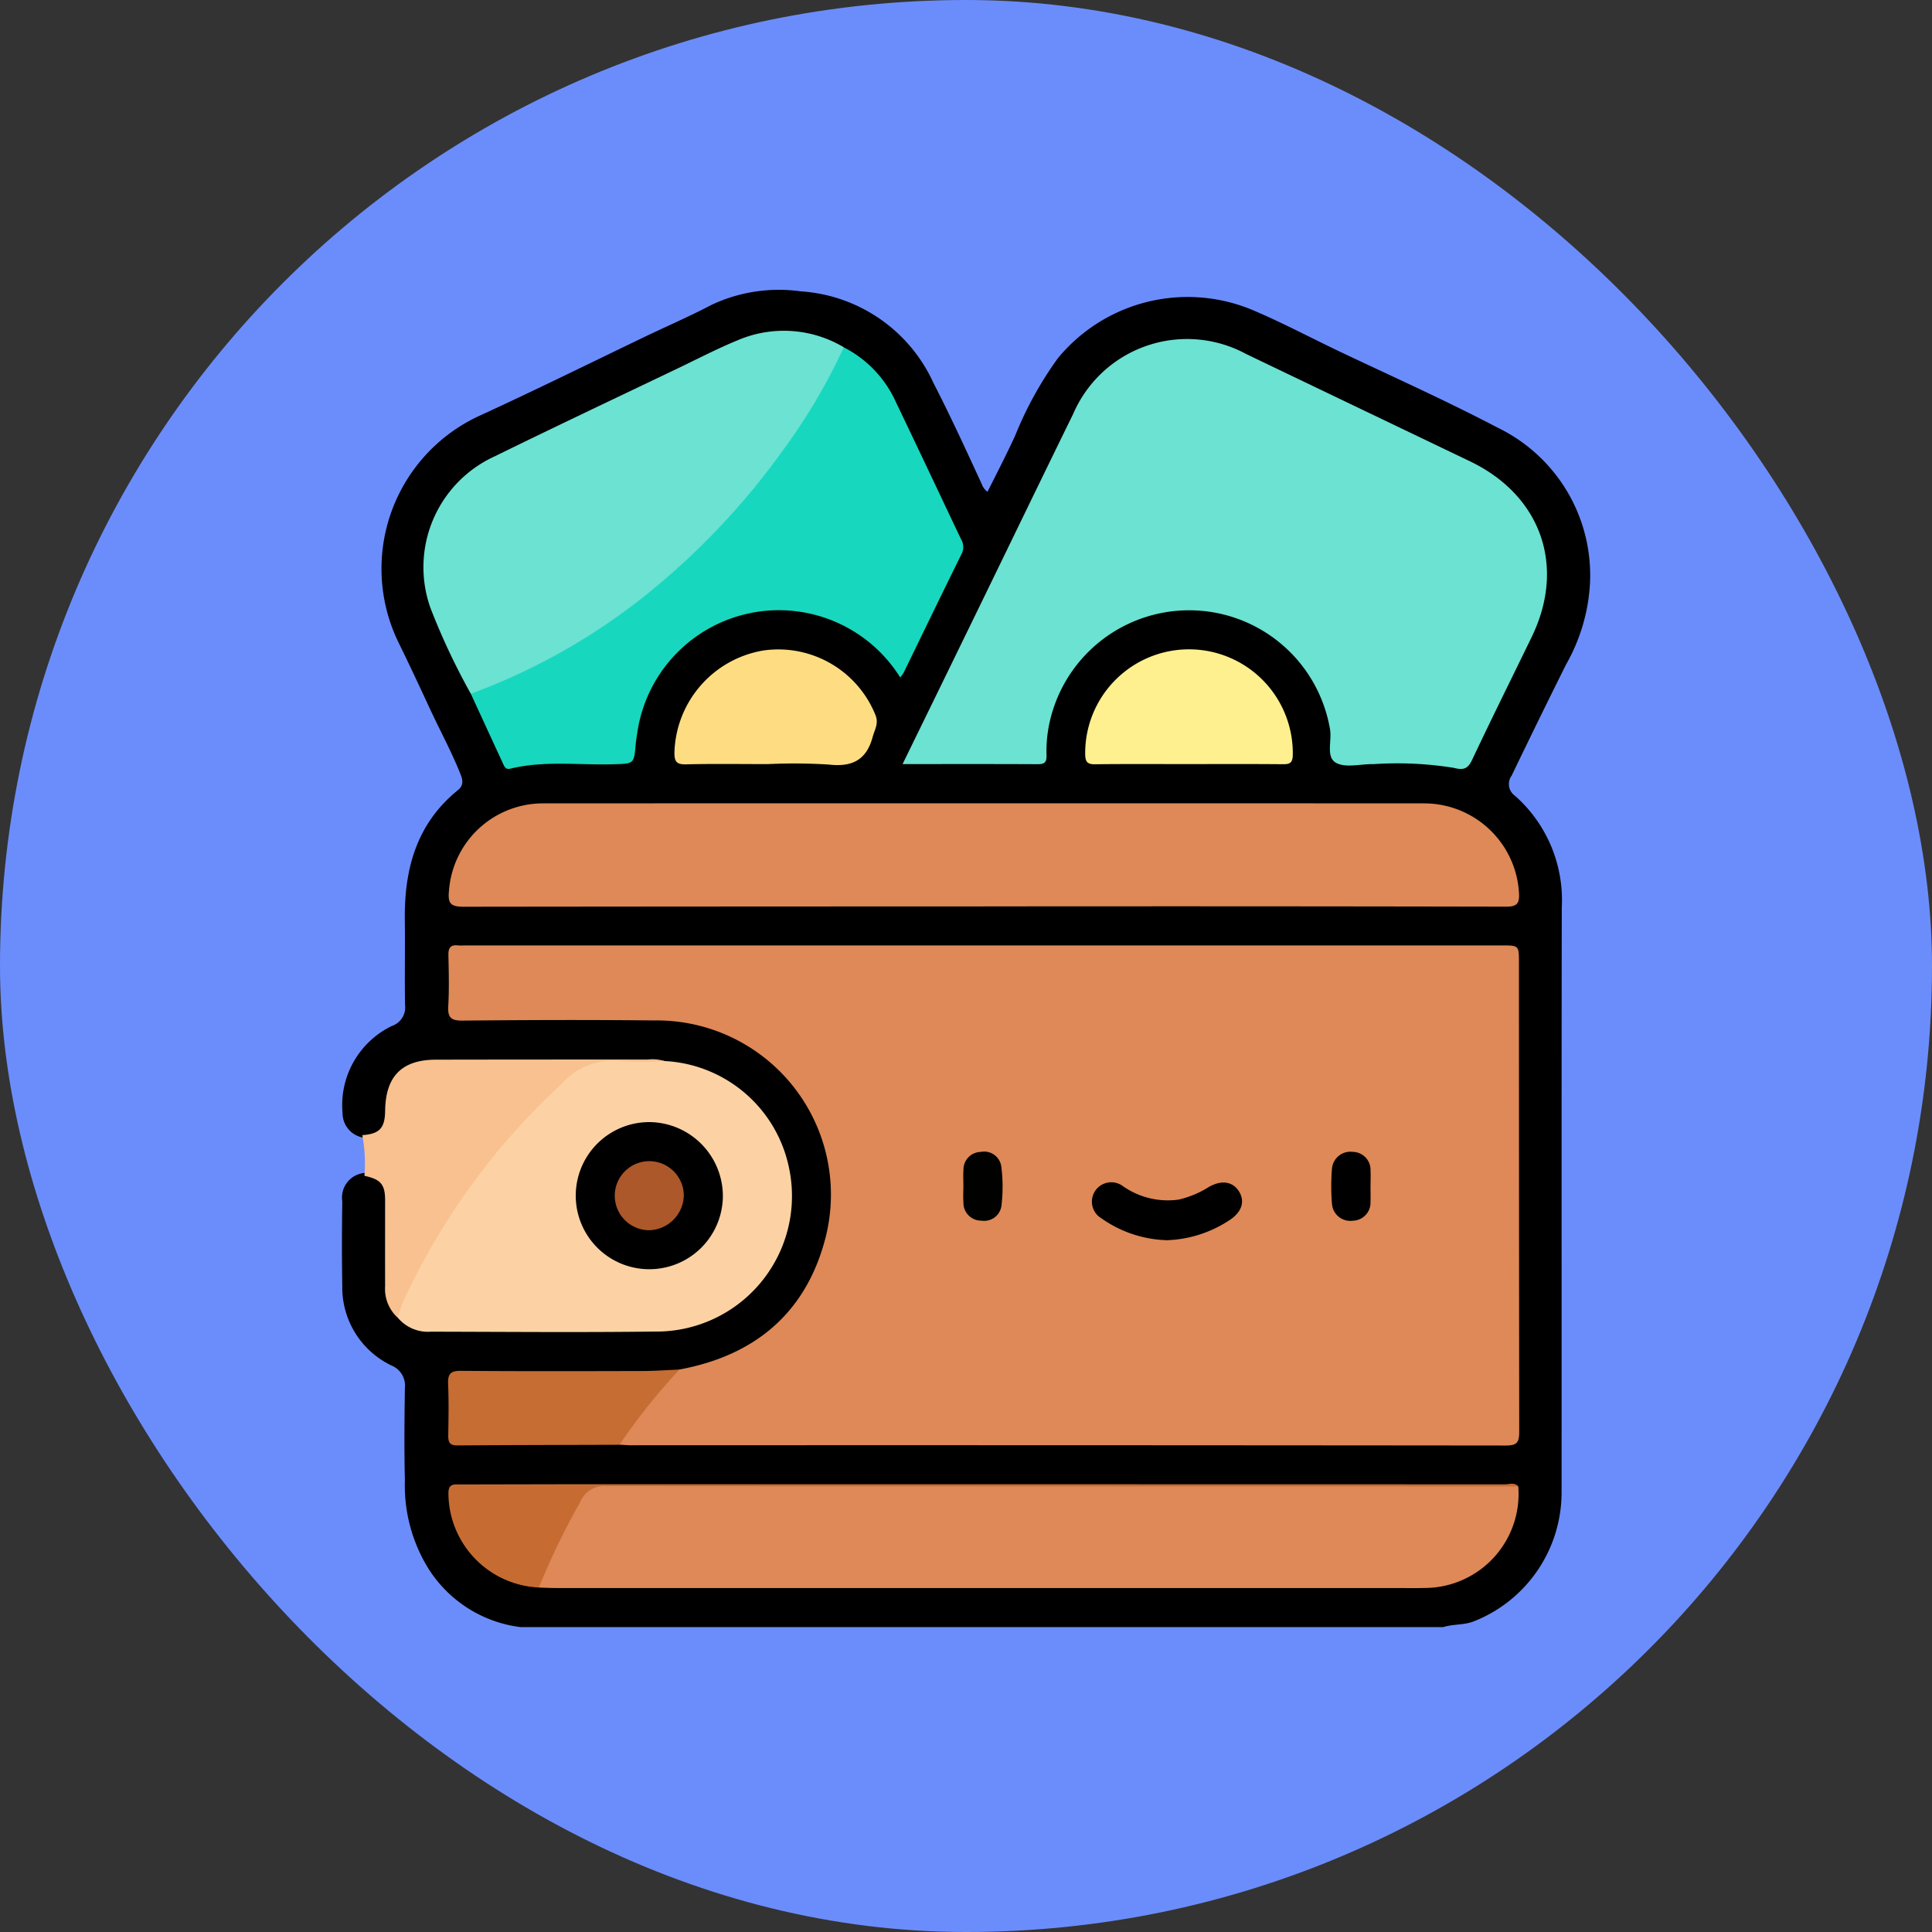 <svg xmlns="http://www.w3.org/2000/svg" xmlns:xlink="http://www.w3.org/1999/xlink" width="133" height="133" viewBox="0 0 133 133">
  <rect x="0" y="0" width="133" height="133" fill="#333333" stroke="none"/>
  <defs>
    <clipPath id="clip-path">
      <rect id="Rectángulo_38406" data-name="Rectángulo 38406" width="85.917" height="92.026" fill="none"/>
    </clipPath>
  </defs>
  <g id="Grupo_161443" data-name="Grupo 161443" transform="translate(-3920.715 9834.285)">
    <rect id="Rectángulo_37519" data-name="Rectángulo 37519" width="133" height="133" rx="66.5" transform="translate(3920.715 -9834.285)" fill="#6b8dfc"/>
    <g id="Grupo_161444" data-name="Grupo 161444" transform="translate(3944.256 -9814.299)">
      <g id="Grupo_161444-2" data-name="Grupo 161444" transform="translate(0 0)" clip-path="url(#clip-path)">
        <path id="Trazado_141517" data-name="Trazado 141517" d="M75.821,92.026H12.292a8.788,8.788,0,0,1-6.347-4.039A10.863,10.863,0,0,1,4.332,81.93c-.051-2.119-.032-4.241,0-6.361a1.494,1.494,0,0,0-.91-1.547,5.953,5.953,0,0,1-3.4-5.485c-.033-1.941-.028-3.882,0-5.824a1.7,1.7,0,0,1,1.547-1.955A1.688,1.688,0,0,1,3.213,62.7c.037,1.876.01,3.753.011,5.629a2.958,2.958,0,0,0,.728,2.142,3.4,3.4,0,0,0,2.587,1.025c4.9,0,9.8.028,14.7-.011A9.118,9.118,0,0,0,22.608,53.31a4,4,0,0,1-.533-.071,13.859,13.859,0,0,0-2.86-.089q-6.051.013-12.1.015a6.354,6.354,0,0,0-1.6.145,2.769,2.769,0,0,0-2.268,2.742c-.01.179,0,.358-.016.538-.076,1.143-.567,1.635-1.733,1.742A1.7,1.7,0,0,1,.042,56.654a6.054,6.054,0,0,1,3.4-6.015,1.345,1.345,0,0,0,.9-1.446c-.032-1.944.01-3.889-.015-5.833-.046-3.508.8-6.641,3.657-8.955.409-.331.336-.7.166-1.123-.624-1.558-1.429-3.03-2.131-4.55S4.607,25.7,3.869,24.193A11.588,11.588,0,0,1,9.439,8.649c3.778-1.733,7.505-3.572,11.25-5.375C22.278,2.508,23.9,1.813,25.463.991a10.885,10.885,0,0,1,6.124-.92,10.8,10.8,0,0,1,9.138,6.319c1.178,2.287,2.248,4.626,3.325,6.961a1.16,1.16,0,0,0,.386.519C45.1,12.561,45.746,11.3,46.345,10a24.947,24.947,0,0,1,2.94-5.327A11.573,11.573,0,0,1,62.674,1.351c2.1.889,4.1,1.96,6.153,2.934,3.592,1.7,7.226,3.332,10.748,5.178a11.286,11.286,0,0,1,6.342,10.653,12.648,12.648,0,0,1-1.648,5.639q-1.9,3.815-3.748,7.655a.985.985,0,0,0,.238,1.392,9.579,9.579,0,0,1,3.214,7.676c-.024,13.4-.006,26.8-.014,40.2a9.541,9.541,0,0,1-6.049,8.954c-.683.265-1.408.177-2.088.39" transform="translate(0 0)"/>
        <path id="Trazado_141518" data-name="Trazado 141518" d="M24.481,81.944c5.188-.96,8.7-3.893,10.037-9.028a11.992,11.992,0,0,0-11.794-15c-4.4-.047-8.791-.032-13.187.011-.813.008-1.022-.231-.978-1.006.065-1.163.035-2.332.009-3.5-.011-.5.15-.731.665-.669a3.726,3.726,0,0,0,.448,0H81.088c1.178,0,1.178,0,1.178,1.2q0,16.151.018,32.3c0,.759-.2.928-.94.927q-30.1-.031-60.195-.018c-.268,0-.536-.026-.8-.039-.129-.258.009-.467.144-.659,1-1.415,2.141-2.712,3.255-4.033a1.814,1.814,0,0,1,.736-.492" transform="translate(-1.241 -7.654)" fill="#de8957"/>
        <path id="Trazado_141519" data-name="Trazado 141519" d="M45.143,33.189c1.8-3.679,3.522-7.212,5.244-10.747,2.168-4.451,4.321-8.911,6.5-13.357A8.539,8.539,0,0,1,68.8,4.96l15.409,7.388c4.886,2.342,6.606,7.212,4.254,12.068-1.364,2.819-2.765,5.622-4.1,8.456-.3.646-.592.751-1.278.575a24.464,24.464,0,0,0-5.537-.254c-.866-.021-1.889.277-2.559-.089-.734-.4-.266-1.543-.427-2.351A9.837,9.837,0,0,0,55.2,30.635a9.184,9.184,0,0,0-.146,1.961c.01.492-.158.6-.612.6-3.049-.015-6.1-.008-9.3-.008" transform="translate(-6.551 -0.574)" fill="#6be2d2"/>
        <path id="Trazado_141520" data-name="Trazado 141520" d="M45.4,48.408q-17.892,0-35.785.021c-.911,0-1.092-.25-1-1.116a6.49,6.49,0,0,1,6.54-6q30.268-.014,60.538,0a6.543,6.543,0,0,1,6.582,6.165c.045.756-.158.946-.913.945q-17.981-.036-35.964-.017" transform="translate(-1.247 -5.994)" fill="#de8957"/>
        <path id="Trazado_141521" data-name="Trazado 141521" d="M83.261,96.295a6.474,6.474,0,0,1-6.241,6.989c-.807.024-1.615.008-2.422.008q-28.8,0-57.6,0c-.388,0-.775-.022-1.164-.034-.223-.331-.047-.638.075-.934a49.154,49.154,0,0,1,2.735-5.444,1.469,1.469,0,0,1,1.518-.682q17.168.017,34.336.008,13.9,0,27.791,0a1.829,1.829,0,0,1,.967.087" transform="translate(-2.283 -13.957)" fill="#de8957"/>
        <path id="Trazado_141522" data-name="Trazado 141522" d="M9.818,28.245a46.663,46.663,0,0,1-2.774-5.894A8.389,8.389,0,0,1,11.47,11.9c4.2-2.061,8.435-4.061,12.657-6.082,1.345-.644,2.671-1.334,4.049-1.9a8.062,8.062,0,0,1,7.318.475,1.376,1.376,0,0,1-.247,1.1,51.818,51.818,0,0,1-7,10.148,48.865,48.865,0,0,1-9.534,8.36A40.77,40.77,0,0,1,10.758,28.1c-.3.116-.6.3-.94.144" transform="translate(-0.949 -0.474)" fill="#6be2d2"/>
        <path id="Trazado_141523" data-name="Trazado 141523" d="M10.375,28.438a42.965,42.965,0,0,0,11.942-6.709,50.364,50.364,0,0,0,9.51-10A40.56,40.56,0,0,0,36.05,4.592,7.817,7.817,0,0,1,39.628,8.34c1.512,3.145,2.993,6.3,4.493,9.455a1.031,1.031,0,0,1,.045,1.006c-1.348,2.727-2.67,5.467-4,8.2a2.125,2.125,0,0,1-.233.311A9.85,9.85,0,0,0,21.87,30.9c-.05.325-.11.649-.139.975-.124,1.407-.121,1.372-1.5,1.416-2.382.075-4.782-.271-7.142.306-.275.068-.378-.091-.469-.29q-1.123-2.433-2.244-4.868" transform="translate(-1.505 -0.666)" fill="#17d8be"/>
        <path id="Trazado_141524" data-name="Trazado 141524" d="M22.838,62.048a9.224,9.224,0,0,1,8.588,7.423,9.332,9.332,0,0,1-9.254,11.2c-5.135.066-10.272.019-15.409.009a2.7,2.7,0,0,1-2.294-.976,1.247,1.247,0,0,1,.136-1.114,45.812,45.812,0,0,1,8.437-12.563,42.479,42.479,0,0,1,3.555-3.4,2.506,2.506,0,0,1,1.782-.665c1.485.069,2.974-.077,4.459.078" transform="translate(-0.636 -8.992)" fill="#fcd2a5"/>
        <path id="Trazado_141525" data-name="Trazado 141525" d="M22.439,62.042a20.713,20.713,0,0,1-3.038,0,4.722,4.722,0,0,0-4.043,1.572A47.416,47.416,0,0,0,4.446,78.606a10.659,10.659,0,0,0-.375,1.1,2.682,2.682,0,0,1-.864-2.162c-.005-1.971,0-3.944,0-5.915,0-1.1-.306-1.447-1.425-1.686a10.542,10.542,0,0,0-.144-2.8c1.186-.085,1.556-.48,1.571-1.68.03-2.378,1.154-3.513,3.509-3.516q7.29-.013,14.579-.008a2.657,2.657,0,0,1,1.146.109" transform="translate(-0.237 -8.985)" fill="#f8c18f"/>
        <path id="Trazado_141526" data-name="Trazado 141526" d="M66.98,36.81c-2.152,0-4.3-.015-6.454.011-.5.006-.656-.138-.677-.638a7.146,7.146,0,1,1,14.289.035c-.024.555-.249.6-.7.6-2.151-.02-4.3-.009-6.454-.009" transform="translate(-8.684 -4.195)" fill="#fef08e"/>
        <path id="Trazado_141527" data-name="Trazado 141527" d="M33.2,36.807c-1.882,0-3.766-.03-5.647.016-.661.016-.785-.223-.78-.819a7.333,7.333,0,0,1,6.136-7.021,7.212,7.212,0,0,1,7.7,4.44c.242.6-.052,1-.189,1.51-.427,1.587-1.4,2.086-3.007,1.906a37.961,37.961,0,0,0-4.209-.032" transform="translate(-3.885 -4.191)" fill="#fedd82"/>
        <path id="Trazado_141528" data-name="Trazado 141528" d="M24.48,86.9a42.049,42.049,0,0,0-4.135,5.184c-3.73.012-7.459.017-11.188.043-.495,0-.6-.217-.6-.651.017-1.194.044-2.39-.009-3.582-.031-.7.177-.91.893-.9,4.149.034,8.3.023,12.446.012.863,0,1.726-.066,2.589-.1" transform="translate(-1.241 -12.61)" fill="#c66d33"/>
        <path id="Trazado_141529" data-name="Trazado 141529" d="M82.221,96.282q-31.4,0-62.8-.021a1.76,1.76,0,0,0-1.778,1.106,48.763,48.763,0,0,0-2.84,5.875,6.524,6.524,0,0,1-6.232-6.493c0-.679.4-.6.824-.6,3.228-.005,6.456-.016,9.683-.016q31.113,0,62.226.008c.3,0,.654-.158.921.144" transform="translate(-1.243 -13.944)" fill="#c66c33"/>
        <path id="Trazado_141530" data-name="Trazado 141530" d="M65.649,75.816a8.2,8.2,0,0,1-4.594-1.5,1.334,1.334,0,1,1,1.413-2.261,5.382,5.382,0,0,0,3.895.963,6.718,6.718,0,0,0,2.051-.856c.891-.521,1.688-.39,2.111.314s.16,1.443-.733,2a8.278,8.278,0,0,1-4.142,1.333" transform="translate(-8.76 -10.423)"/>
        <path id="Trazado_141531" data-name="Trazado 141531" d="M50.039,71.685c0-.358-.021-.718.006-1.074a1.21,1.21,0,0,1,1.179-1.231,1.192,1.192,0,0,1,1.43,1.046,10.934,10.934,0,0,1,.014,2.584,1.2,1.2,0,0,1-1.387,1.1,1.224,1.224,0,0,1-1.239-1.267c-.027-.386-.005-.775,0-1.164" transform="translate(-7.26 -10.066)" fill="#010100"/>
        <path id="Trazado_141532" data-name="Trazado 141532" d="M82.364,71.746c0,.358.015.717,0,1.075a1.244,1.244,0,0,1-1.217,1.293,1.266,1.266,0,0,1-1.436-1.163,14.89,14.89,0,0,1,0-2.415,1.274,1.274,0,0,1,1.44-1.16,1.241,1.241,0,0,1,1.215,1.3c.02.357,0,.716,0,1.075" transform="translate(-11.559 -10.066)" fill="#010000"/>
        <path id="Trazado_141533" data-name="Trazado 141533" d="M28.954,72.085a5.064,5.064,0,1,1-5.045-5.106,5.1,5.1,0,0,1,5.045,5.106" transform="translate(-2.732 -9.719)"/>
        <path id="Trazado_141534" data-name="Trazado 141534" d="M24.339,74.88a2.377,2.377,0,1,1,2.383-2.412,2.449,2.449,0,0,1-2.383,2.412" transform="translate(-3.189 -10.176)" fill="#ac582a"/>
      </g>
    </g>
  </g>
</svg>
